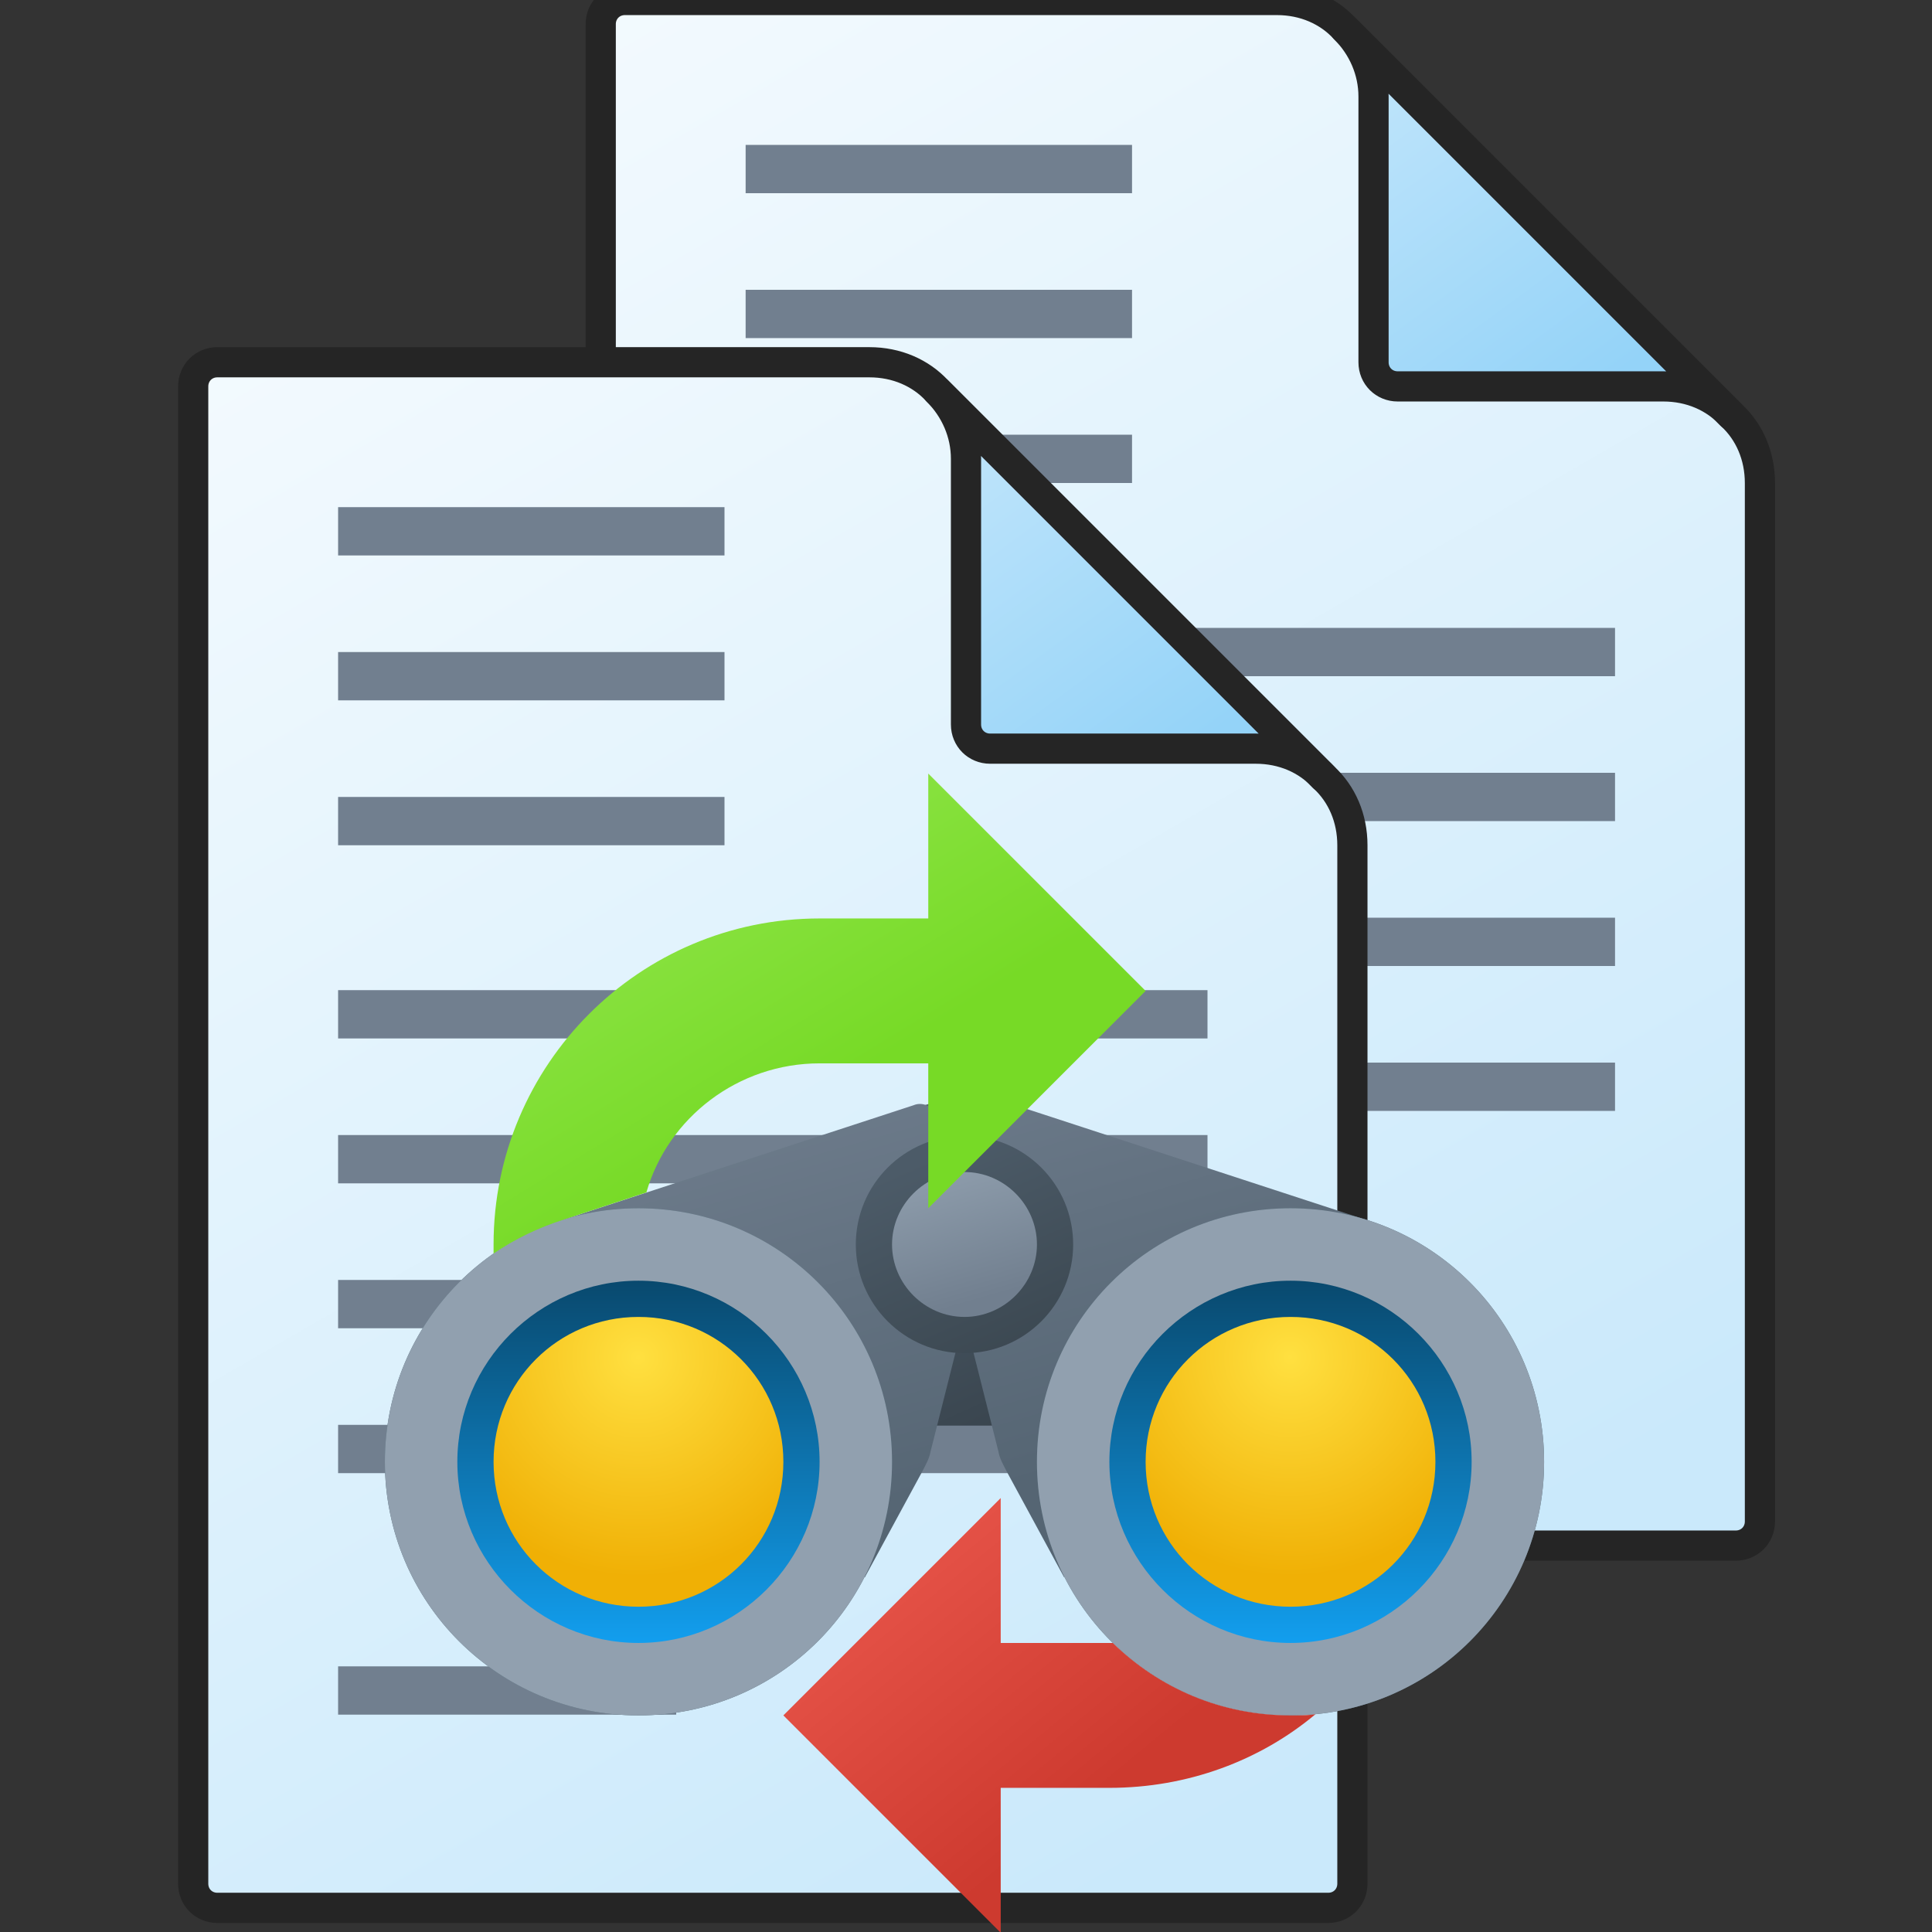 <svg version="1.1"
    xmlns="http://www.w3.org/2000/svg"
    xmlns:xlink="http://www.w3.org/1999/xlink" width="512" height="512" viewBox="0 0 512 512">
    <rect x="0" y="0" width="512" height="512" fill="#333333" stroke="none"/>
    <title>document text icon</title>
    <desc>document text icon from the IconExperience.com G-Collection. Copyright by INCORS GmbH (www.incors.com).</desc>
    <defs>
        <linearGradient x1="64" y1="0" x2="359.822" y2="512.001" gradientUnits="userSpaceOnUse" id="color-1">
            <stop offset="0" stop-color="#f3fafe"/>
            <stop offset="1" stop-color="#cae9fb"/>
        </linearGradient>
        <linearGradient x1="310.5" y1="9.5" x2="396.703" y2="127.038" gradientUnits="userSpaceOnUse" id="color-2">
            <stop offset="0" stop-color="#c5e7fb"/>
            <stop offset="1" stop-color="#94d3f8"/>
        </linearGradient>
    </defs>
    <g fill="none" fill-rule="evenodd" stroke="#252525" stroke-width="10" stroke-linecap="butt" stroke-linejoin="round" stroke-miterlimit="10" stroke-dasharray="" stroke-dashoffset="0" font-family="none" font-weight="none" text-anchor="none" style="mix-blend-mode: normal" transform="translate(108,0) scale(0.8,0.8)">
        <path d="M288,0l-216,0c-4.5,0 -8,3.5 -8,8l0,496c0,4.5 3.5,8 8,8l368,0c4.5,0 8,-3.5 8,-8l0,-344c0,-9 -3.5,-17 -9.5,-22.5l-128,-128c-5.5,-6 -13.5,-9.5 -22.5,-9.5z" id="curve2" fill="url(#color-1)"/>
        <path d="M438.5,137.5c-5.5,-6 -13.5,-9.5 -22.5,-9.5l-88,0c-4.5,0 -8,-3.5 -8,-8l0,-88c0,-8.5 -3.5,-16.5 -9.5,-22.5z" id="curve0" fill="url(#color-2)"/>
        <path d="M112,48l128,0l0,16l-128,0z M112,144l128,0l0,16l-128,0z M112,352l288,0l0,16l-288,0z M112,208l288,0l0,16l-288,0z M112,96l128,0l0,16l-128,0z M112,256l288,0l0,16l-288,0z M112,304l288,0l0,16l-288,0z M112,432l112,0l0,16l-112,0z" id="curve1" fill="#717f8f" stroke="none"/>
    </g>
    <g fill="none" fill-rule="evenodd" stroke="#252525" stroke-width="10" stroke-linecap="butt" stroke-linejoin="round" stroke-miterlimit="10" stroke-dasharray="" stroke-dashoffset="0" font-family="none" font-weight="none" text-anchor="none" style="mix-blend-mode: normal" transform="translate(0,96) scale(0.8,0.8)">
        <path d="M288,0l-216,0c-4.5,0 -8,3.5 -8,8l0,496c0,4.5 3.5,8 8,8l368,0c4.5,0 8,-3.5 8,-8l0,-344c0,-9 -3.5,-17 -9.5,-22.5l-128,-128c-5.5,-6 -13.5,-9.5 -22.5,-9.5z" id="curve2" fill="url(#color-1)"/>
        <path d="M438.5,137.5c-5.5,-6 -13.5,-9.5 -22.5,-9.5l-88,0c-4.5,0 -8,-3.5 -8,-8l0,-88c0,-8.5 -3.5,-16.5 -9.5,-22.5z" id="curve0" fill="url(#color-2)"/>
        <path d="M112,48l128,0l0,16l-128,0z M112,144l128,0l0,16l-128,0z M112,352l288,0l0,16l-288,0z M112,208l288,0l0,16l-288,0z M112,96l128,0l0,16l-128,0z M112,256l288,0l0,16l-288,0z M112,304l288,0l0,16l-288,0z M112,432l112,0l0,16l-112,0z" id="curve1" fill="#717f8f" stroke="none"/>
    </g>


<g transform="translate(102,205) scale(0.60,0.60)">
    <title>find replace icon</title>
    <desc>find replace icon from the IconExperience.com G-Collection. Copyright by INCORS GmbH (www.incors.com).</desc>
    <defs>
        <linearGradient x1="320" y1="288" x2="256" y2="144" gradientUnits="userSpaceOnUse" id="f-color-1">
            <stop offset="0" stop-color="#36414a"/>
            <stop offset="1" stop-color="#51616f"/>
        </linearGradient>
        <linearGradient x1="79" y1="145.929" x2="139.034" y2="355.008" gradientUnits="userSpaceOnUse" id="f-color-2">
            <stop offset="0" stop-color="#707e8e"/>
            <stop offset="1" stop-color="#556573"/>
        </linearGradient>
        <linearGradient x1="304" y1="256" x2="261.334" y2="160" gradientUnits="userSpaceOnUse" id="f-color-3">
            <stop offset="0" stop-color="#3a464f"/>
            <stop offset="1" stop-color="#4c5b68"/>
        </linearGradient>
        <linearGradient x1="224" y1="176" x2="241.952" y2="238.525" gradientUnits="userSpaceOnUse" id="f-color-4">
            <stop offset="0" stop-color="#909fae"/>
            <stop offset="1" stop-color="#717f8f"/>
        </linearGradient>
        <linearGradient x1="0" y1="192" x2="67.2" y2="416" gradientUnits="userSpaceOnUse" id="f-color-5">
            <stop offset="0" stop-color="#91a0af"/>
            <stop offset="1" stop-color="#91a0af"/>
        </linearGradient>
        <linearGradient x1="320" y1="224" x2="320" y2="384" gradientUnits="userSpaceOnUse" id="f-color-6">
            <stop offset="0" stop-color="#09496e"/>
            <stop offset="1" stop-color="#129eee"/>
        </linearGradient>
        <linearGradient x1="32" y1="224" x2="32" y2="384" gradientUnits="userSpaceOnUse" id="f-color-7">
            <stop offset="0" stop-color="#09496e"/>
            <stop offset="1" stop-color="#129eee"/>
        </linearGradient>
        <radialGradient cx="399.824" cy="257.808" r="96.774" fx="399.824" fy="257.808" gradientUnits="userSpaceOnUse" id="f-color-8">
            <stop offset="0" stop-color="#ffe040"/>
            <stop offset="1" stop-color="#f0b005"/>
        </radialGradient>
        <radialGradient cx="111.824" cy="257.949" r="96.774" fx="111.824" fy="257.949" gradientUnits="userSpaceOnUse" id="f-color-9">
            <stop offset="0" stop-color="#ffe040"/>
            <stop offset="1" stop-color="#f0b005"/>
        </radialGradient>
        <linearGradient x1="48" y1="0" x2="150.794" y2="168.04" gradientUnits="userSpaceOnUse" id="f-color-10">
            <stop offset="0" stop-color="#98e957"/>
            <stop offset="1" stop-color="#77da26"/>
        </linearGradient>
        <linearGradient x1="176" y1="320" x2="296.186" y2="466.099" gradientUnits="userSpaceOnUse" id="f-color-11">
            <stop offset="0" stop-color="#ef5c51"/>
            <stop offset="1" stop-color="#cd3a2f"/>
        </linearGradient>
    </defs>
    <g fill="none" fill-rule="evenodd" stroke="none" stroke-width="1" stroke-linecap="butt" stroke-linejoin="miter" stroke-miterlimit="10" stroke-dasharray="" stroke-dashoffset="0" font-family="none" font-weight="none" text-anchor="none" style="mix-blend-mode: normal">
        <path d="M288,263.5l0,24.5l-64,0l0,-24.5c-19,-11 -32,-32 -32,-55.5c0,-35.5 28.5,-64 64,-64c35.5,0 64,28.5 64,64c0,23.5 -13,44.5 -32,55.5z" id="curve12" fill="url(#f-color-1)"/>
        <path d="M256,176l13,-25.5c1.5,-4 6,-5.5 9.5,-4l154.5,50.5l-133,158l-25.5,-47c-1.5,-3 -3,-5.5 -3.5,-8.5l-15,-59.5l-15,59.5c-0.5,3 -2,5.5 -3.5,8.5l-25.5,47l-133,-158l154.5,-50.5c3.5,-1.5 8,0 9.5,4z" id="curve11" fill="url(#f-color-2)"/>
        <path d="M256,160c26.5,0 48,21.5 48,48c0,26.5 -21.5,48 -48,48c-26.5,0 -48,-21.5 -48,-48c0,-26.5 21.5,-48 48,-48z" id="curve10" fill="url(#f-color-3)"/>
        <path d="M256,176c17.5,0 32,14.5 32,32c0,17.5 -14.5,32 -32,32c-17.5,0 -32,-14.5 -32,-32c0,-17.5 14.5,-32 32,-32z" id="curve9" fill="url(#f-color-4)"/>
        <path d="M400,192c62,0 112,50 112,112c0,62 -50,112 -112,112c-62,0 -112,-50 -112,-112c0,-62 50,-112 112,-112z M112,192c62,0 112,50 112,112c0,62 -50,112 -112,112c-62,0 -112,-50 -112,-112c0,-62 50,-112 112,-112z" id="curve8" fill="#546e7a"/>
        <path d="M400,192c62,0 112,50 112,112c0,62 -50,112 -112,112c-62,0 -112,-50 -112,-112c0,-62 50,-112 112,-112z" id="curve7" fill="#91a0af"/>
        <path d="M112,192c62,0 112,50 112,112c0,62 -50,112 -112,112c-62,0 -112,-50 -112,-112c0,-62 50,-112 112,-112z" id="curve6" fill="url(#f-color-5)"/>
        <path d="M400,224c44,0 80,36 80,80c0,44 -36,80 -80,80c-44,0 -80,-36 -80,-80c0,-44 36,-80 80,-80z" id="curve5" fill="url(#f-color-6)"/>
        <path d="M112,224c44,0 80,36 80,80c0,44 -36,80 -80,80c-44,0 -80,-36 -80,-80c0,-44 36,-80 80,-80z" id="curve4" fill="url(#f-color-7)"/>
        <path d="M400,240c35.5,0 64,28.5 64,64c0,35.5 -28.5,64 -64,64c-35.5,0 -64,-28.5 -64,-64c0,-35.5 28.5,-64 64,-64z" id="curve3" fill="url(#f-color-8)"/>
        <path d="M112,240c35.5,0 64,28.5 64,64c0,35.5 -28.5,64 -64,64c-35.5,0 -64,-28.5 -64,-64c0,-35.5 28.5,-64 64,-64z" id="curve2" fill="url(#f-color-9)"/>
        <path d="M240,64l-48,0c-79.5,0 -144,64.5 -144,144c0,1.5 0,2.5 0,4c9.5,-6.5 20,-11.5 31,-15l36.5,-12c9.5,-33 40.5,-57 76.5,-57l48,0l0,64l96,-96l-96,-96z" id="curve1" fill="url(#f-color-10)"/>
        <path d="M272,448l48,0c34.5,0 66.5,-12 91,-32.5c-3.5,0.5 -7,0.5 -11,0.5c-30.5,0 -58,-12 -78.5,-32c-0.5,0 -1,0 -1.5,0l-48,0l0,-64l-96,96l96,96z" id="curve0" fill="url(#f-color-11)"/>
    </g>
</g>

</svg>
